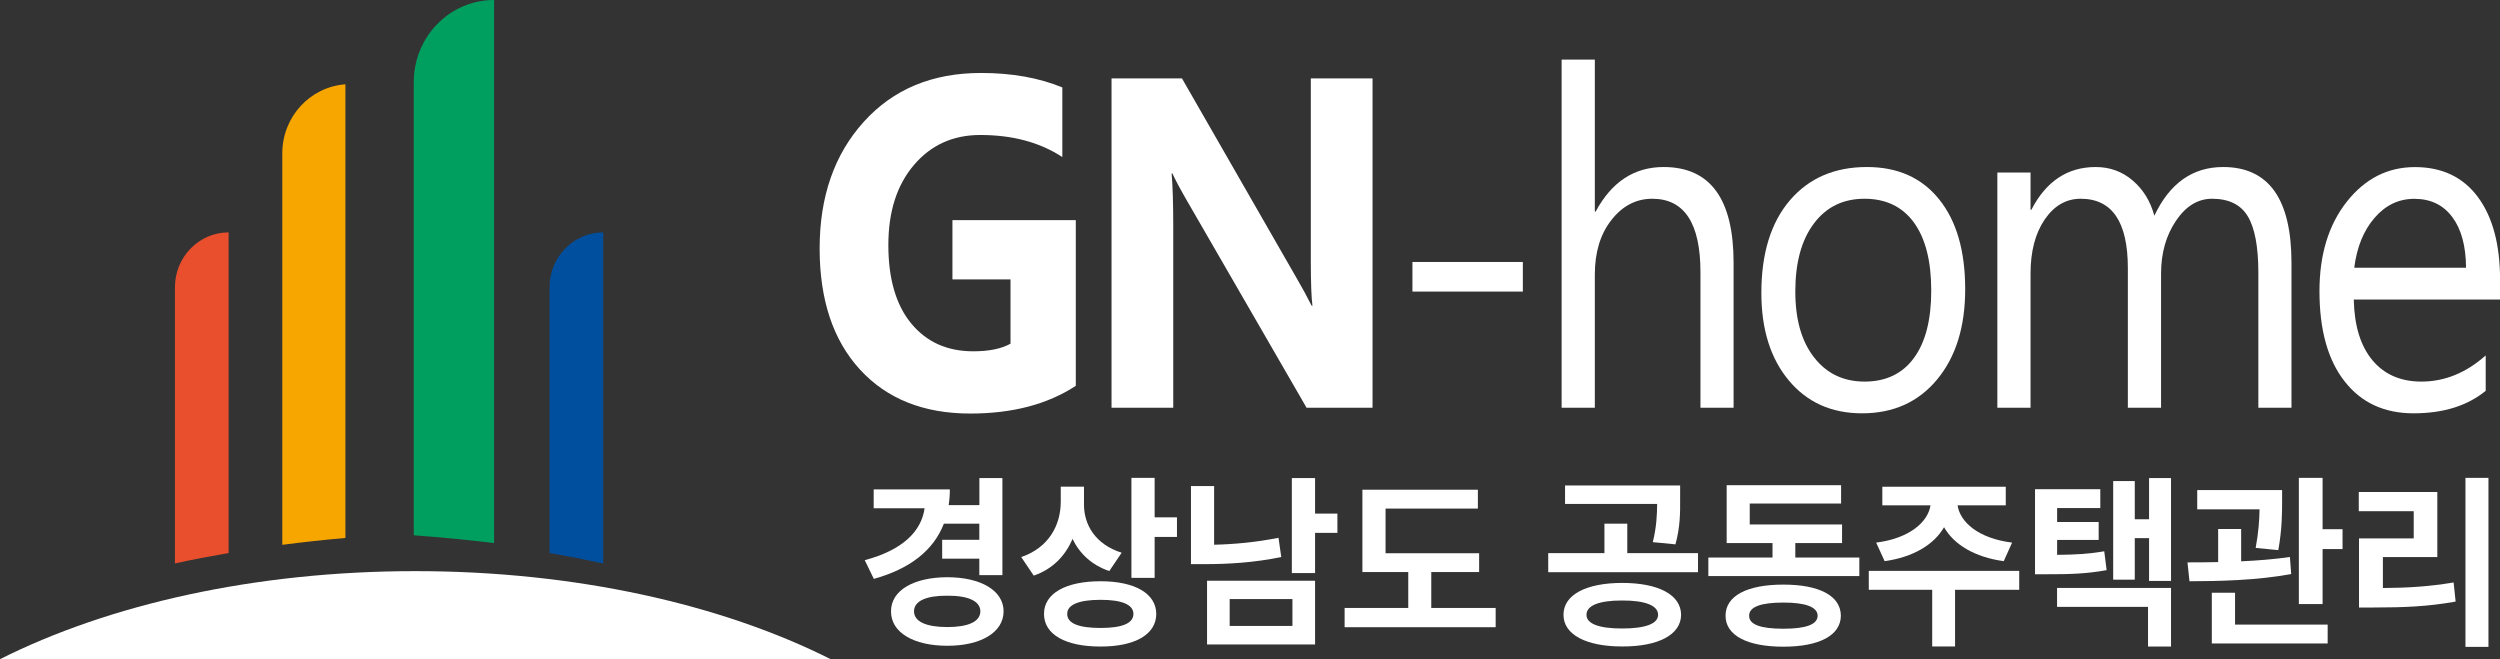 <svg width="220" height="58" viewBox="0 0 220 58" fill="none" xmlns="http://www.w3.org/2000/svg">
<rect x="0" y="0" width="220" height="58" fill="#333333" stroke="none"/>
<path d="M94.677 33.948C92.188 35.582 89.089 36.392 85.387 36.392C81.28 36.392 78.044 35.1 75.679 32.522C73.314 29.944 72.128 26.389 72.128 21.862C72.128 17.309 73.418 13.593 76.006 10.727C78.594 7.854 82.033 6.421 86.331 6.421C89.036 6.421 91.421 6.843 93.485 7.694V13.82C91.513 12.528 89.109 11.879 86.259 11.879C83.874 11.879 81.928 12.756 80.428 14.517C78.928 16.278 78.175 18.621 78.175 21.561C78.175 24.541 78.849 26.844 80.192 28.471C81.542 30.105 83.357 30.915 85.65 30.915C87.025 30.915 88.119 30.694 88.925 30.245V24.587H83.815V19.371H94.67V33.948H94.677Z" fill="white"/>
<path d="M120.783 35.883H114.979L104.458 17.671C103.842 16.606 103.416 15.802 103.174 15.267H103.102C103.193 16.291 103.246 17.851 103.246 19.954V35.883H97.815V6.897H104.012L114.14 24.541C114.605 25.337 115.031 26.128 115.424 26.904H115.496C115.405 26.228 115.352 24.902 115.352 22.92V6.897H120.783V35.883Z" fill="white"/>
<path d="M134.01 25.659H124.294V23.054H134.01V25.659Z" fill="white"/>
<path d="M152.563 35.883H149.641V23.958C149.641 19.646 148.226 17.49 145.402 17.49C143.981 17.49 142.782 18.113 141.806 19.358C140.829 20.603 140.345 22.204 140.345 24.159V35.883H137.423V5.243H140.345V18.621H140.417C141.819 16.01 143.81 14.698 146.398 14.698C150.505 14.698 152.556 17.51 152.556 23.128V35.883H152.563Z" fill="white"/>
<path d="M163.863 36.372C161.171 36.372 159.022 35.408 157.41 33.473C155.799 31.538 155 28.973 155 25.779C155 22.304 155.838 19.586 157.509 17.63C159.179 15.675 161.439 14.698 164.289 14.698C167.008 14.698 169.124 15.648 170.65 17.55C172.177 19.452 172.937 22.083 172.937 25.451C172.937 28.752 172.118 31.397 170.473 33.386C168.829 35.375 166.628 36.372 163.863 36.372ZM164.073 17.49C162.199 17.49 160.712 18.213 159.625 19.666C158.531 21.112 157.987 23.114 157.987 25.659C157.987 28.11 158.537 30.045 159.644 31.457C160.745 32.87 162.225 33.58 164.079 33.58C165.966 33.58 167.414 32.884 168.429 31.498C169.445 30.112 169.949 28.136 169.949 25.572C169.949 22.987 169.445 20.992 168.429 19.586C167.414 18.193 165.96 17.49 164.073 17.49Z" fill="white"/>
<path d="M201.657 35.883H198.735V23.998C198.735 21.708 198.42 20.048 197.798 19.023C197.176 17.999 196.128 17.49 194.66 17.49C193.415 17.49 192.354 18.139 191.483 19.432C190.611 20.724 190.173 22.277 190.173 24.078V35.883H187.251V23.596C187.251 19.525 185.868 17.49 183.104 17.49C181.82 17.49 180.765 18.099 179.933 19.318C179.101 20.536 178.688 22.123 178.688 24.078V35.883H175.767V15.186H178.688V18.461H178.76C180.051 15.956 181.938 14.698 184.421 14.698C185.665 14.698 186.753 15.093 187.677 15.883C188.6 16.673 189.236 17.704 189.583 18.983C190.932 16.124 192.95 14.698 195.636 14.698C199.645 14.698 201.65 17.51 201.65 23.128V35.883H201.657Z" fill="white"/>
<path d="M220 26.362H207.133C207.179 28.665 207.729 30.446 208.771 31.698C209.813 32.951 211.254 33.58 213.082 33.58C215.132 33.58 217.019 32.81 218.742 31.277V34.39C217.137 35.709 215.021 36.372 212.387 36.372C209.813 36.372 207.788 35.435 206.321 33.553C204.847 31.672 204.113 29.027 204.113 25.619C204.113 22.398 204.919 19.773 206.524 17.744C208.129 15.715 210.127 14.704 212.512 14.704C214.896 14.704 216.744 15.581 218.048 17.329C219.351 19.083 220.006 21.514 220.006 24.628V26.362H220ZM217.012 23.556C216.999 21.641 216.593 20.155 215.794 19.09C214.995 18.025 213.881 17.496 212.459 17.496C211.084 17.496 209.918 18.059 208.955 19.177C207.992 20.295 207.402 21.755 207.173 23.563H217.012V23.556Z" fill="white"/>
<path d="M88.204 50.614H86.18V49.161H82.911V47.501H86.18V46.081H83.061C82.151 48.432 80.087 50.052 76.897 50.943L76.098 49.295C79.432 48.405 81.076 46.771 81.365 44.729H76.884V43.068H83.586C83.586 43.55 83.553 44.012 83.481 44.454H86.186V42.07H88.211V50.614H88.204ZM83.369 50.795C86.311 50.802 88.309 51.96 88.316 53.795C88.309 55.656 86.311 56.828 83.369 56.828C80.389 56.828 78.397 55.656 78.41 53.795C78.404 51.96 80.389 50.802 83.369 50.795ZM83.369 55.181C85.171 55.181 86.265 54.719 86.272 53.795C86.265 52.884 85.171 52.409 83.369 52.422C81.528 52.409 80.434 52.878 80.434 53.795C80.434 54.712 81.528 55.181 83.369 55.181Z" fill="white"/>
<path d="M98.706 48.639L97.618 50.253C96.079 49.731 95.004 48.719 94.382 47.42C93.753 48.914 92.626 50.086 90.969 50.655L89.868 49.021C92.292 48.197 93.334 46.222 93.347 44.18V42.827H95.391V44.374C95.378 46.188 96.406 47.916 98.706 48.639ZM96.852 51.15C99.859 51.15 101.739 52.221 101.752 54.023C101.745 55.844 99.859 56.902 96.852 56.895C93.786 56.902 91.866 55.844 91.873 54.023C91.866 52.221 93.786 51.15 96.852 51.15ZM96.852 55.261C98.732 55.261 99.741 54.86 99.741 54.023C99.741 53.212 98.738 52.784 96.852 52.784C94.945 52.784 93.897 53.219 93.917 54.023C93.897 54.86 94.945 55.261 96.852 55.261ZM99.564 42.05H101.608V45.526H103.573V47.253H101.608V50.855H99.564V42.05Z" fill="white"/>
<path d="M104.798 42.773H106.842V47.936C108.605 47.896 110.498 47.722 112.509 47.327L112.751 49.021C110.36 49.51 108.1 49.644 106.05 49.644H104.805V42.773H104.798ZM106.22 51.103H115.726V56.714H106.22V51.103ZM113.734 55.081V52.717H108.211V55.081H113.734ZM115.726 45.197H117.691V46.892H115.726V50.427H113.682V42.07H115.726V45.197Z" fill="white"/>
<path d="M130.164 50.34H125.952V53.5H131.618V55.194H118.326V53.5H123.927V50.34H119.892V43.095H130.053V44.755H121.929V48.686H130.164V50.34Z" fill="white"/>
<path d="M136.244 48.673H141.19V46.081H143.201V48.673H149.425V50.353H136.244V48.673ZM147.937 54.103C147.924 55.857 145.926 56.902 142.755 56.889C139.604 56.895 137.58 55.851 137.587 54.103C137.58 52.329 139.604 51.297 142.755 51.297C145.926 51.297 147.924 52.329 147.937 54.103ZM137.724 42.72H147.852V43.925C147.859 45.11 147.859 46.383 147.44 47.903L145.448 47.708C145.776 46.362 145.815 45.358 145.828 44.347H137.724V42.72V42.72ZM142.755 55.308C144.76 55.308 145.913 54.9 145.913 54.103C145.913 53.279 144.754 52.837 142.755 52.844C140.751 52.837 139.604 53.273 139.611 54.103C139.604 54.907 140.751 55.308 142.755 55.308Z" fill="white"/>
<path d="M163.608 50.695H150.335V49.061H155.982V47.789H151.947V42.7H162.016V44.314H153.977V46.155H162.101V47.789H157.987V49.061H163.621V50.695H163.608ZM156.938 51.445C160.09 51.445 161.983 52.422 161.996 54.183C161.983 55.918 160.09 56.909 156.938 56.909C153.761 56.909 151.848 55.924 151.848 54.183C151.848 52.422 153.761 51.445 156.938 51.445ZM156.938 55.328C158.91 55.328 159.945 54.96 159.952 54.183C159.945 53.42 158.904 53.025 156.938 53.025C154.927 53.025 153.918 53.413 153.925 54.183C153.912 54.96 154.927 55.328 156.938 55.328Z" fill="white"/>
<path d="M177.692 51.9H172.045V56.889H170.034V51.9H164.453V50.239H177.692V51.9ZM169.884 44.468H165.645V42.834H176.507V44.468H172.268C172.478 45.927 174.076 47.38 177.064 47.749L176.33 49.382C173.775 49.034 171.947 47.923 171.076 46.396C170.191 47.923 168.377 49.028 165.848 49.382L165.101 47.749C168.043 47.38 169.667 45.927 169.884 44.468Z" fill="white"/>
<path d="M184.827 44.709H181.027V45.934H184.683V47.514H181.027V48.827C182.639 48.813 183.825 48.746 185.174 48.512L185.384 50.172C183.687 50.48 182.265 50.541 180.071 50.534H179.082V43.048H184.827V44.709V44.709ZM181.014 51.739H191.05V56.895H189.026V53.407H181.021V51.739H181.014ZM185.96 42.332H187.86V45.693H189.118V42.07H191.05V51.123H189.118V47.353H187.86V51.01H185.96V42.332Z" fill="white"/>
<path d="M195.197 49.463V46.55H197.221V49.396C198.676 49.329 200.15 49.215 201.512 49.014L201.624 50.514C198.604 51.083 195.204 51.143 192.675 51.15L192.498 49.489C193.31 49.489 194.228 49.489 195.197 49.463ZM200.825 44.059C200.825 45.084 200.825 46.57 200.49 48.411L198.499 48.217C198.761 46.798 198.826 45.713 198.84 44.822H193.356V43.128H200.825V44.059V44.059ZM194.64 52.161H196.684V54.967H204.834V56.627H194.64V52.161ZM202.299 42.05H204.388V46.57H206.144V48.318H204.388V53.159H202.299V42.05Z" fill="white"/>
<path d="M207.579 43.296H214.484V49.021H209.695V51.746C211.909 51.733 213.789 51.612 215.918 51.257L216.095 52.938C213.711 53.373 211.549 53.46 208.902 53.46H207.592V47.38H212.407V44.983H207.572V43.296H207.579ZM218.984 56.922H216.96V42.05H218.984V56.922Z" fill="white"/>
<path d="M20.118 48.666V20.449C17.511 20.449 15.395 22.612 15.395 25.277V49.583C16.941 49.242 18.52 48.941 20.118 48.666Z" fill="#E94F2D"/>
<path d="M30.397 47.34V7.419C27.292 7.64 24.842 10.271 24.842 13.499V47.943C26.67 47.708 28.523 47.501 30.397 47.34Z" fill="#F7A600"/>
<path d="M43.48 47.789V0C39.575 0 36.411 3.234 36.411 7.225V47.106C38.802 47.28 41.154 47.508 43.48 47.789Z" fill="#009F5F"/>
<path d="M53.084 49.583V20.449C50.476 20.449 48.36 22.612 48.36 25.277V48.666C49.959 48.941 51.538 49.248 53.084 49.583Z" fill="#004F9F"/>
<path d="M36.549 50.26C22.398 50.26 9.545 53.206 0 58.007H73.097C63.553 53.206 50.699 50.26 36.549 50.26Z" fill="white"/>
</svg>
